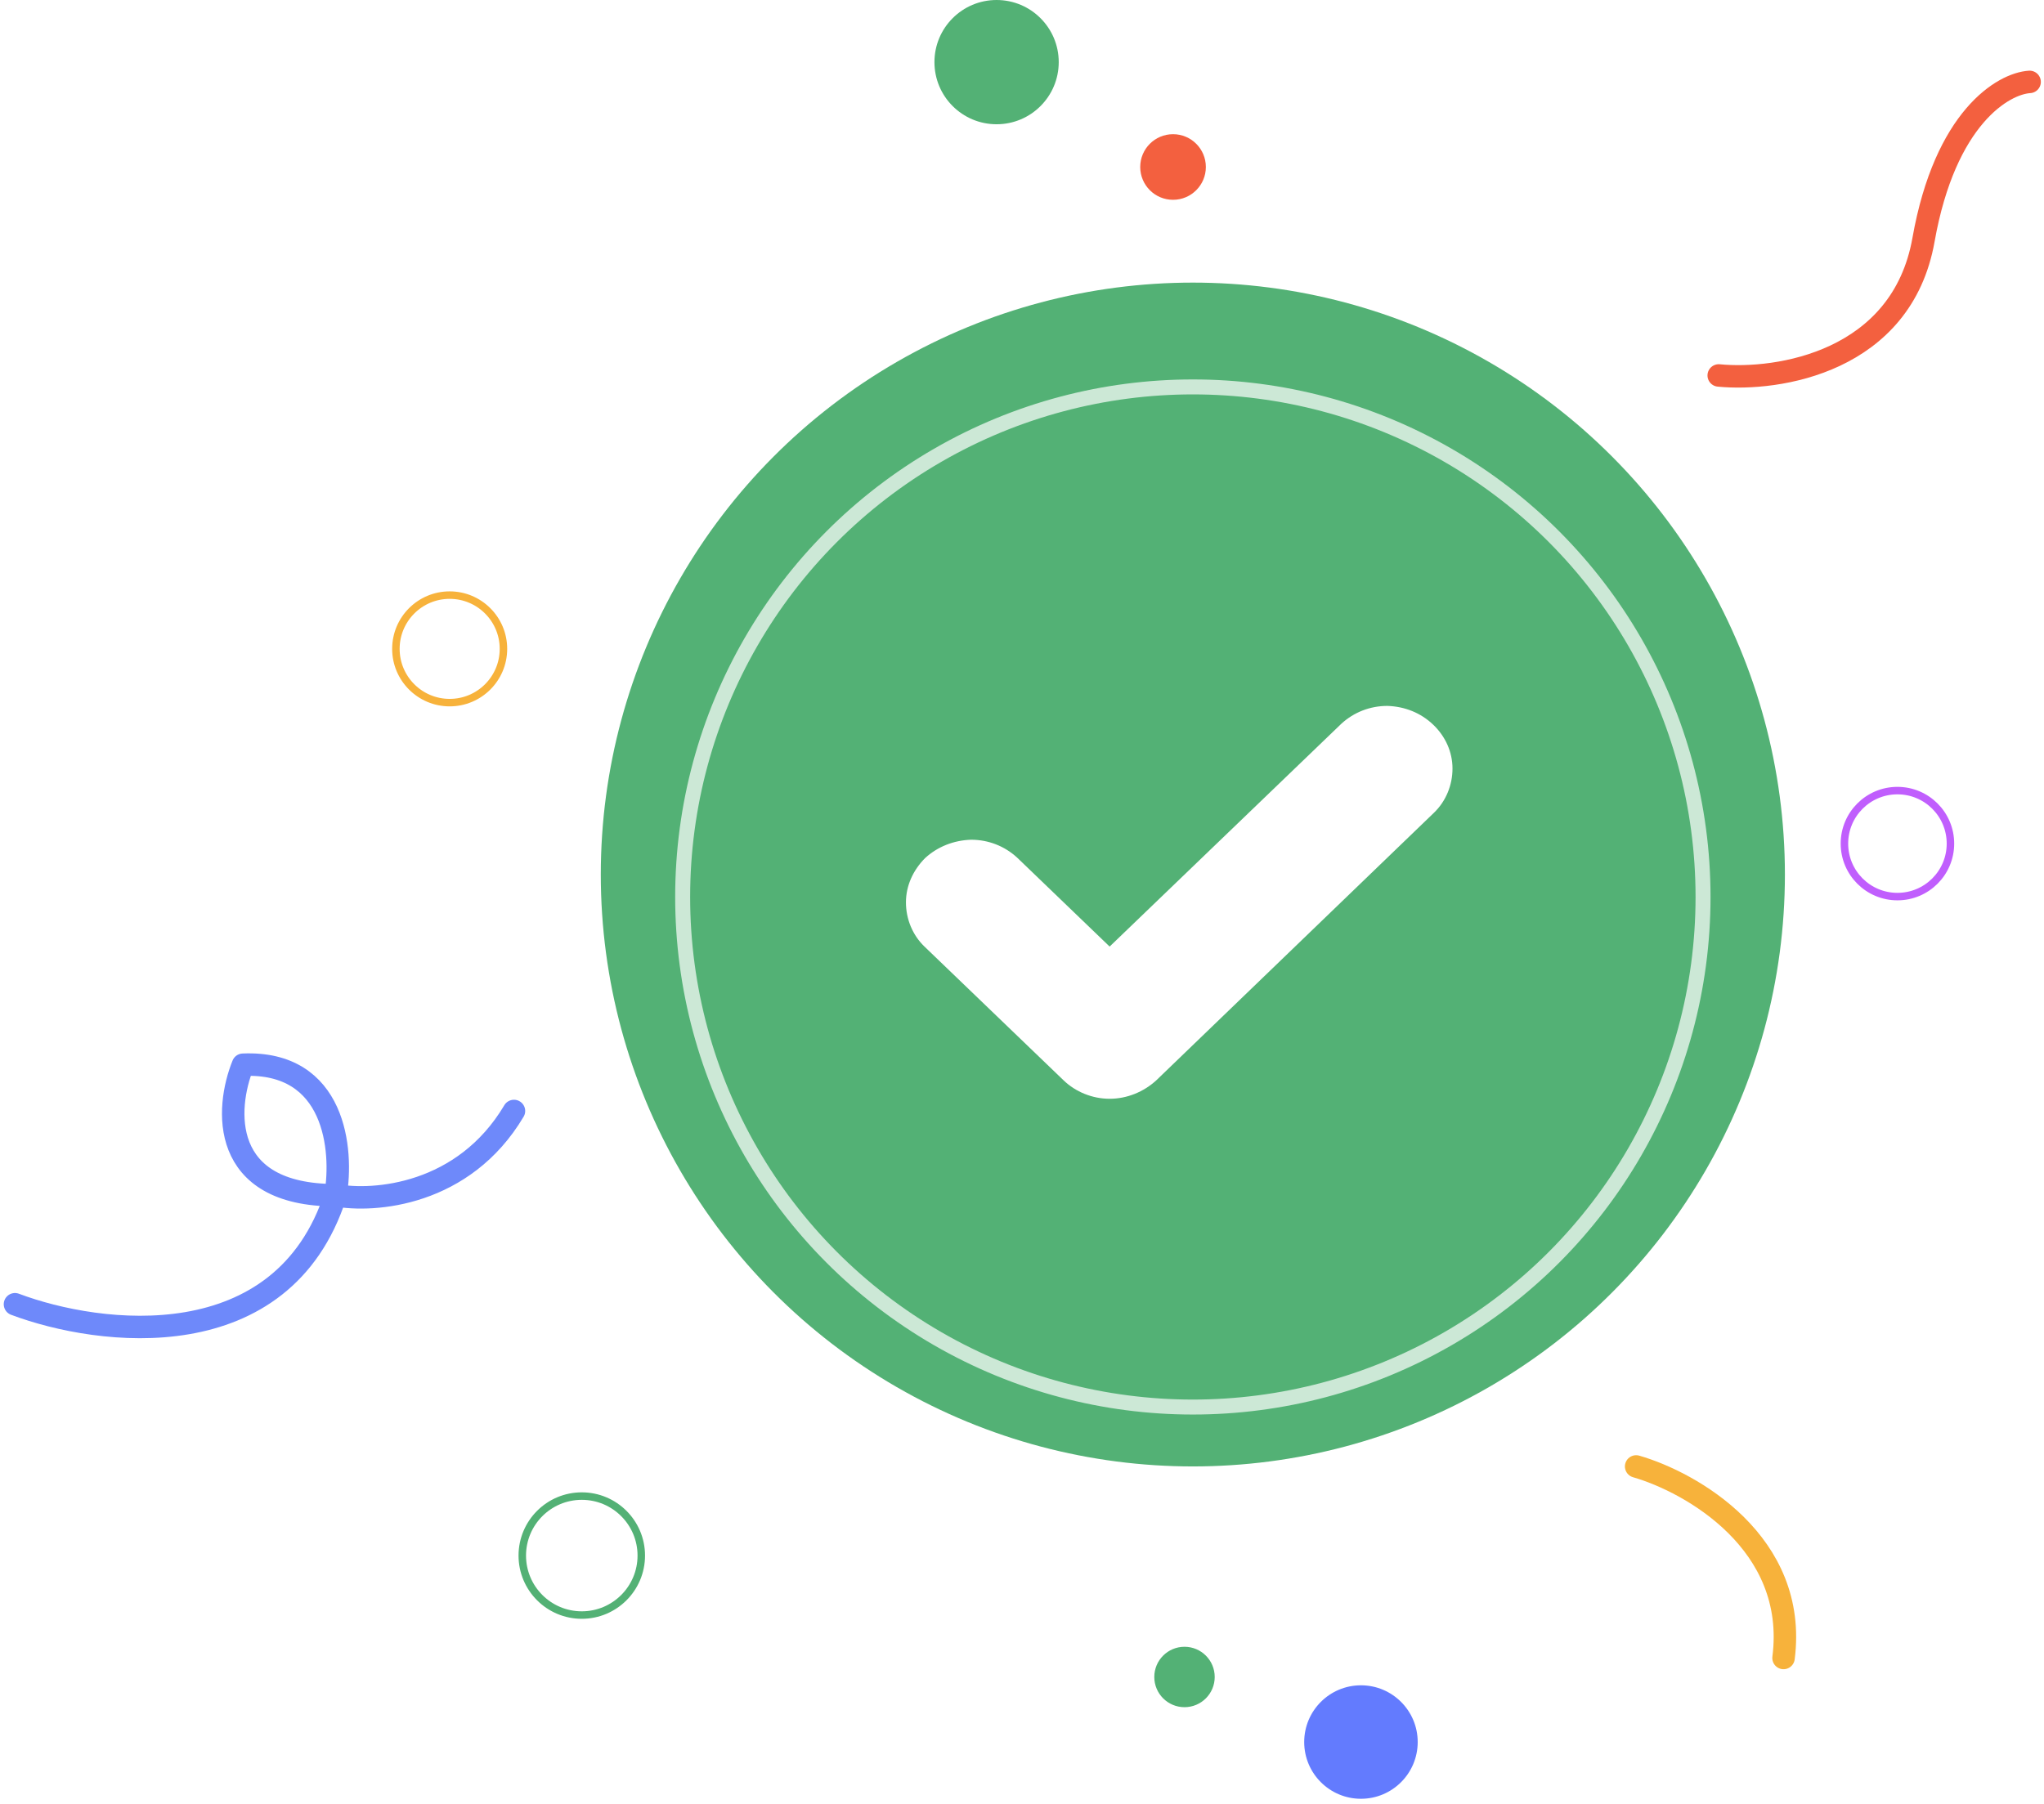 <svg width="273" height="241" viewBox="0 0 273 241" fill="none" xmlns="http://www.w3.org/2000/svg">
<path d="M229.555 50.158C237.464 50.927 254.007 48.379 256.907 32.033C259.807 15.688 267.563 11.162 271.078 10.942" stroke="#F3603F" stroke-width="3" stroke-linecap="round"/>
<circle cx="159.319" cy="116.831" r="79.076" fill="#53B175"/>
<g filter="url(#filter0_d_109_2213)">
<circle cx="159.319" cy="116.832" r="68.142" stroke="white" stroke-opacity="0.7" stroke-width="2"/>
</g>
<path d="M193.997 102.669C193.997 104.894 193.12 107.042 191.524 108.577L154.427 144.334C152.752 145.869 150.518 146.79 148.205 146.79C145.891 146.79 143.657 145.869 142.062 144.334L123.473 126.456C121.878 124.921 121 122.773 121 120.547C121 118.322 121.957 116.25 123.553 114.639C125.228 113.104 127.382 112.26 129.696 112.183C132.009 112.183 134.163 113.027 135.839 114.562L148.205 126.456L179.159 96.683C180.834 95.149 182.988 94.305 185.302 94.305C187.615 94.381 189.769 95.225 191.444 96.837C193.04 98.371 193.997 100.443 193.997 102.669Z" fill="white"/>
<path d="M218.526 195.908C225.908 198.04 240.18 206.144 238.212 221.498" stroke="#F7B23B" stroke-width="3" stroke-linecap="round" stroke-linejoin="round"/>
<path d="M2 174.24C13.328 178.506 37.75 181.566 44.812 159.675M44.812 159.675C45.842 153.643 44.812 141.711 32.454 142.241C30.1 148.052 29.276 159.675 44.812 159.675ZM44.812 159.675C49.962 160.631 61.937 159.719 68.646 148.42" stroke="#6E89FA" stroke-width="3" stroke-linecap="round" stroke-linejoin="round"/>
<circle cx="181.771" cy="232.727" r="7.58" fill="#637BFE"/>
<circle cx="253.425" cy="112.7" r="7.08" stroke="#C05EFD"/>
<circle cx="133.106" cy="8.3" r="8.3" fill="#53B175"/>
<circle cx="156.673" cy="22.31" r="4.383" fill="#F3603F"/>
<circle cx="60.059" cy="86.685" r="7.182" stroke="#F7B23B"/>
<circle cx="77.704" cy="207.816" r="7.947" stroke="#53B175"/>
<circle cx="4.035" cy="4.035" r="4.035" transform="matrix(-1 0 0 1 162.239 220)" fill="#53B175"/>
<defs>
<filter id="filter0_d_109_2213" x="86.178" y="46.69" width="146.283" height="146.283" filterUnits="userSpaceOnUse" color-interpolation-filters="sRGB">
<feFlood flood-opacity="0" result="BackgroundImageFix"/>
<feColorMatrix in="SourceAlpha" type="matrix" values="0 0 0 0 0 0 0 0 0 0 0 0 0 0 0 0 0 0 127 0" result="hardAlpha"/>
<feOffset dy="3"/>
<feGaussianBlur stdDeviation="2"/>
<feColorMatrix type="matrix" values="0 0 0 0 0 0 0 0 0 0 0 0 0 0 0 0 0 0 0.12 0"/>
<feBlend mode="normal" in2="BackgroundImageFix" result="effect1_dropShadow_109_2213"/>
<feBlend mode="normal" in="SourceGraphic" in2="effect1_dropShadow_109_2213" result="shape"/>
</filter>
</defs>
</svg>
